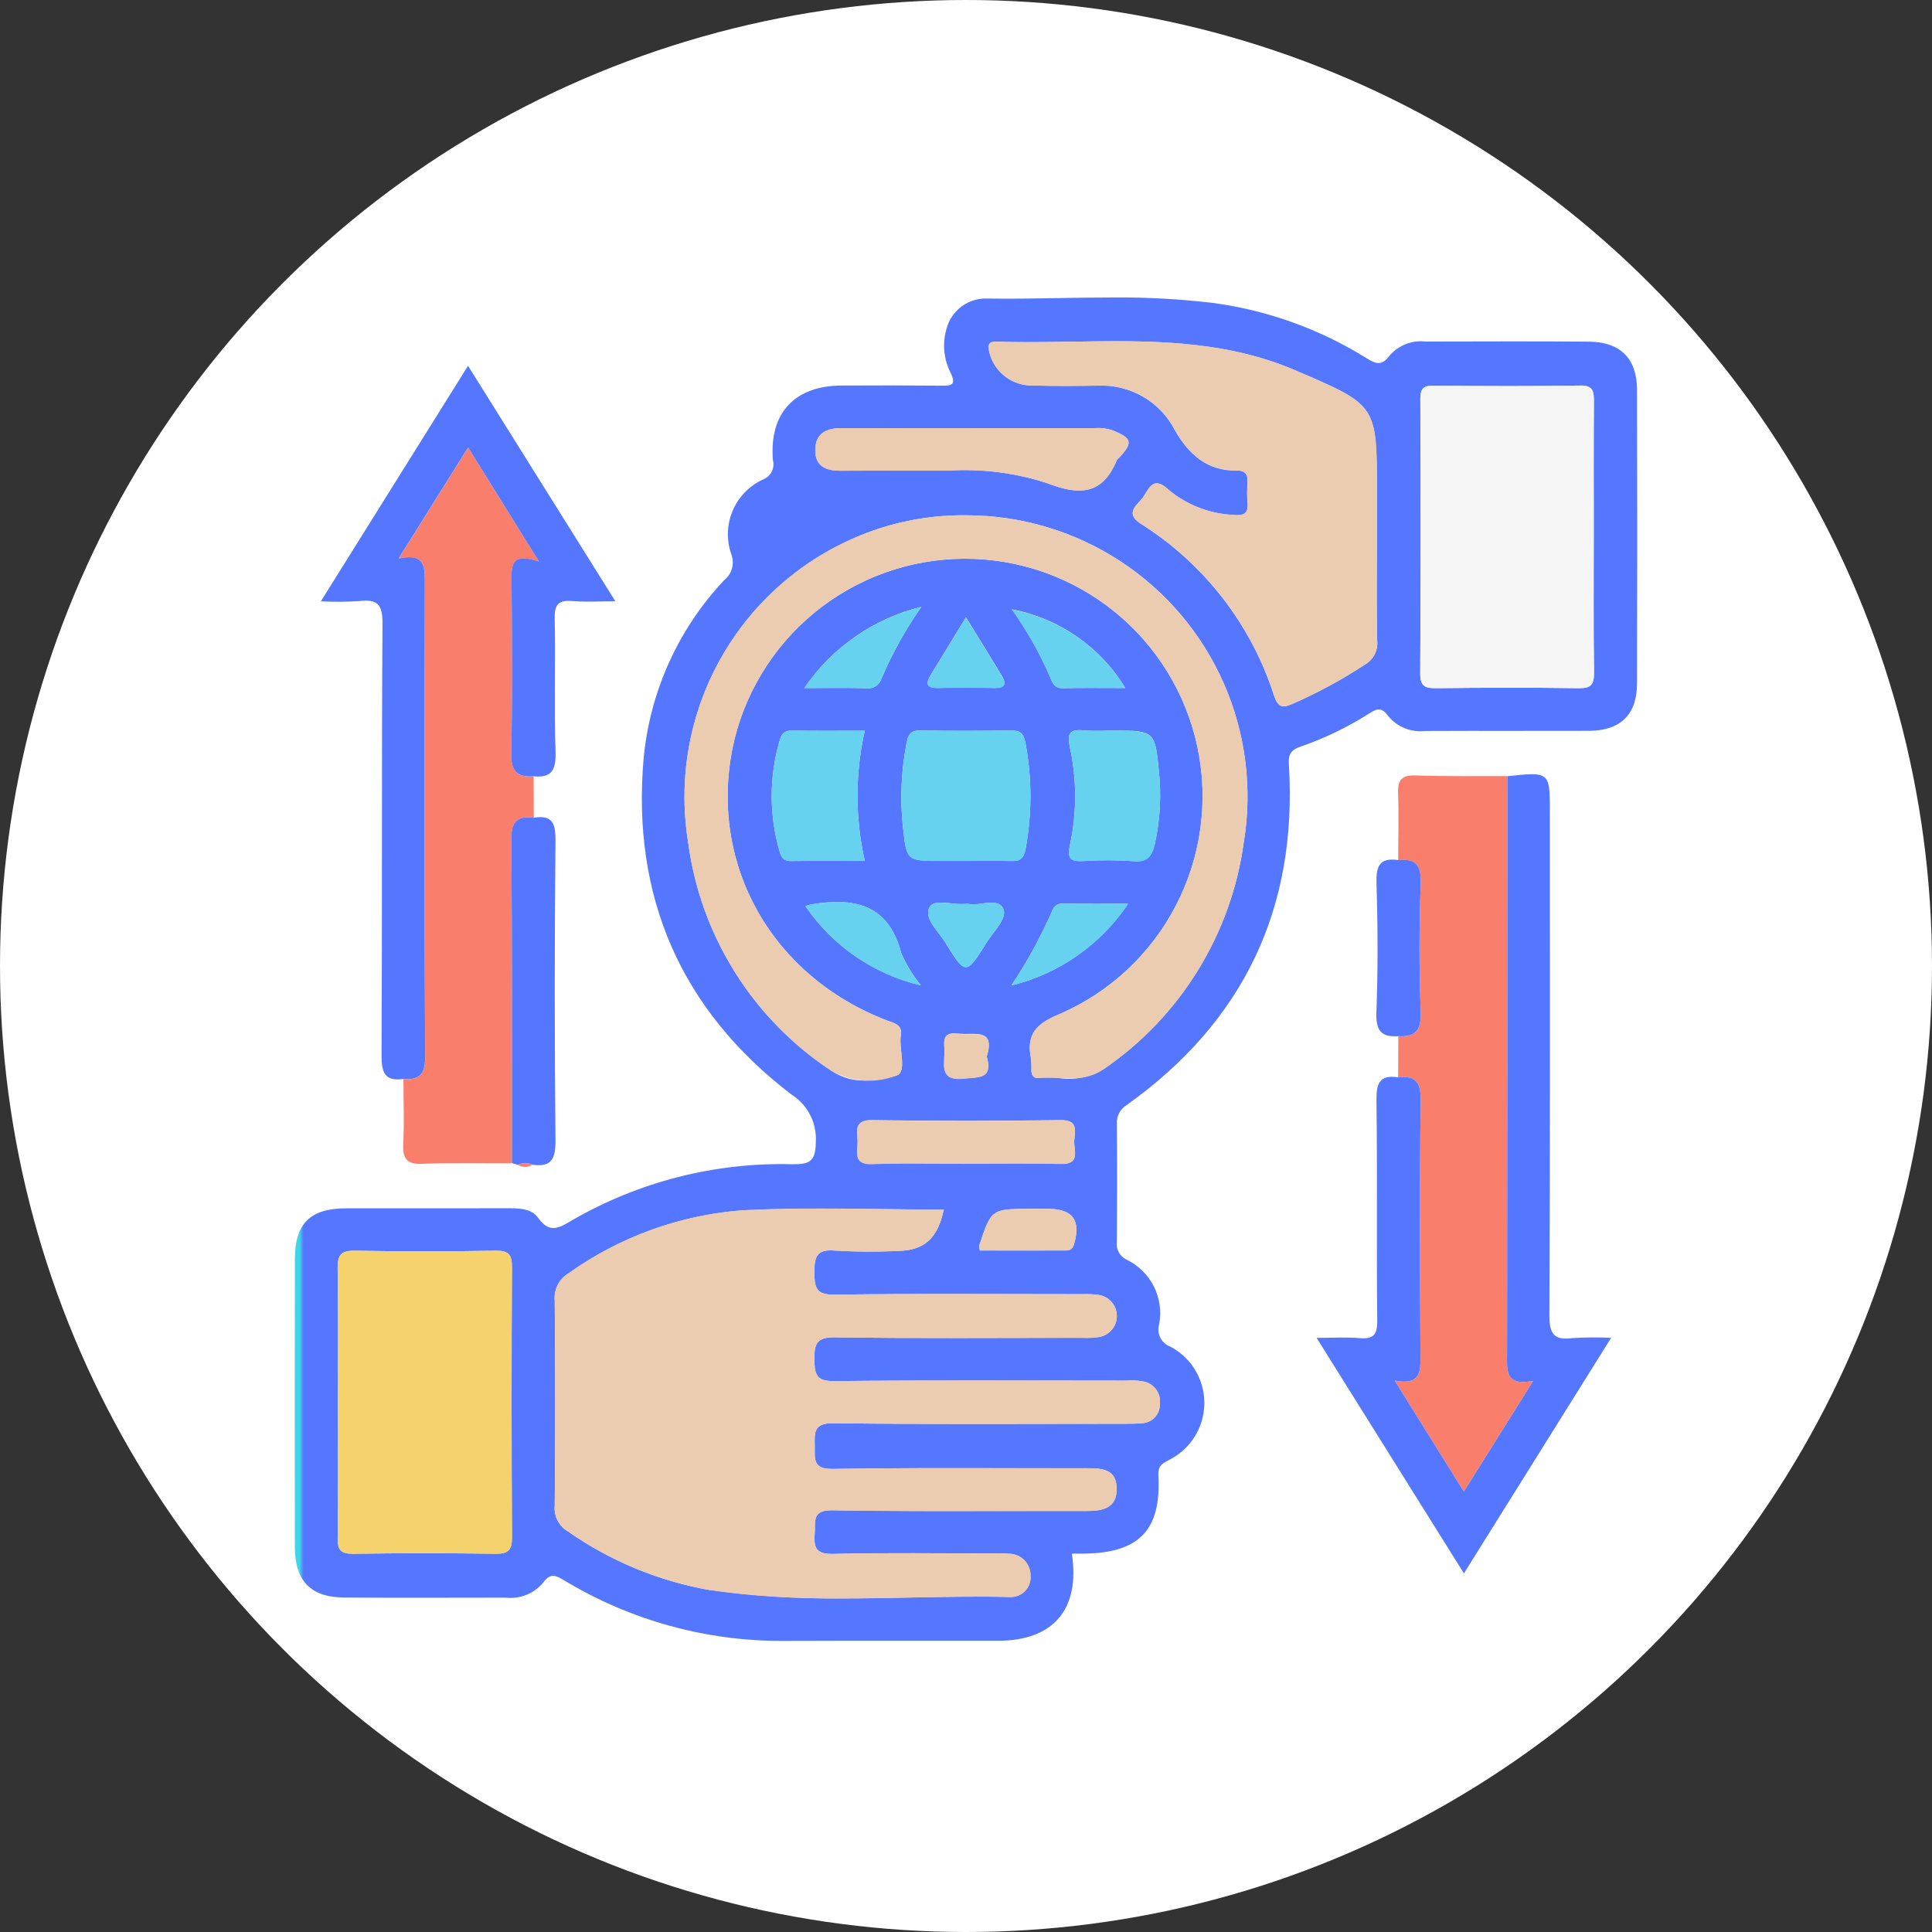 <svg xmlns="http://www.w3.org/2000/svg" xmlns:xlink="http://www.w3.org/1999/xlink" width="141" height="141" viewBox="0 0 141 141">
  <rect x="0" y="0" width="141" height="141" fill="#333333" stroke="none"/>
  <defs>
    <clipPath id="clip-path">
      <path id="Trazado_610060" data-name="Trazado 610060" d="M3.133,90.564c.046-3.311.018-6.622.018-9.932,0-3.26.035-6.521-.021-9.78-.017-1,.268-1.3,1.283-1.282,3.411.063,6.825.056,10.237,0,.942-.014,1.207.27,1.2,1.2q-.053,9.856,0,19.713c.006.943-.278,1.215-1.208,1.2q-5.194-.073-10.39,0H4.211c-.828,0-1.09-.268-1.078-1.126M50,69.556c-.022-.186-.069-.3-.04-.383.878-2.659.879-2.659,3.808-2.659h1.217c1.8,0,2.4.854,1.883,2.584-.136.459-.417.457-.726.454h-.082q-1.518.005-3.033,0H50M30.308,94.339a25.865,25.865,0,0,1-10.355-4.276,1.942,1.942,0,0,1-.98-1.856q.067-7.5,0-15a2.081,2.081,0,0,1,1.022-1.995,25.086,25.086,0,0,1,12.622-4.583c4.878-.258,9.78-.058,14.751-.058-.473,2.165-1.458,3-3.484,3.015a41.8,41.8,0,0,1-4.434-.029c-1.41-.137-1.536.5-1.526,1.656.009,1.109.174,1.577,1.469,1.56,5.966-.079,11.934-.036,17.9-.033l.26,0a6.342,6.342,0,0,1,1.113.055,1.553,1.553,0,0,1,.056,3.065,5,5,0,0,1-1.089.064l-.282,0c-5.967,0-11.936.053-17.9-.036-1.382-.02-1.544.477-1.528,1.65.015,1.109.18,1.56,1.466,1.547,7.038-.073,14.077-.036,21.115-.033.116,0,.234,0,.351-.006a4.054,4.054,0,0,1,1.02.056,1.473,1.473,0,0,1,1.257,1.654,1.353,1.353,0,0,1-1.331,1.4c-.413.04-.831.04-1.247.04h-.127c-7.039,0-14.078.05-21.115-.039-1.456-.018-1.377.682-1.364,1.661.013.941-.17,1.7,1.334,1.677,4.241-.07,8.485-.061,12.727-.052q2.893.006,5.786,0c1.084,0,2.168.034,2.187,1.468.019,1.462-1.025,1.653-2.212,1.65q-3.05-.008-6.1,0c-4.138.009-8.277.017-12.414-.053-1.548-.026-1.241.807-1.312,1.7-.084,1.052.114,1.518,1.361,1.488,3.874-.094,7.752-.035,11.628-.033a9.13,9.13,0,0,1,1.222.022,1.566,1.566,0,0,1,1.539,1.6,1.437,1.437,0,0,1-1.551,1.549c-2.411-.054-4.825-.006-7.239.041-1.651.033-3.3.065-4.951.065a63.484,63.484,0,0,1-9.643-.615m10.77-32.69c0-.739-.348-1.622,1.072-1.6,4.58.076,9.162.068,13.742,0,1.335-.019,1.029.826.992,1.512s.488,1.721-.987,1.68c-2.34-.065-4.682-.017-7.024-.017-.67,0-1.34-.006-2.011-.012-1.57-.014-3.14-.028-4.707.037l-.126,0c-1.268,0-.955-.884-.952-1.608m6.339-6.491c.025-.688-.323-1.589,1.039-1.414a5.476,5.476,0,0,0,.761.024c.936-.013,1.792-.026,1.283,1.643.469,1.672-.586,1.484-1.66,1.607a3.346,3.346,0,0,1-.38.024c-1.29,0-1.076-.972-1.043-1.884m7.861-10.394a.764.764,0,0,1,.834-.5c1.456.013,2.912.005,4.7.005A14.389,14.389,0,0,1,52.3,50.21a35.808,35.808,0,0,0,2.982-5.446M47.5,47.1c-.52-.837-1.611-1.793-1.177-2.6.228-.426.891-.355,1.593-.283a5.119,5.119,0,0,0,1.143.033,3.518,3.518,0,0,0,1.1-.021c.652-.078,1.28-.156,1.531.34.361.713-.678,1.675-1.18,2.479-.76,1.216-1.147,1.822-1.53,1.822s-.755-.59-1.484-1.765m-10.236-2.69c.344-.1.39-.114.437-.122,3.107-.517,5.632-.039,6.563,3.557A10.235,10.235,0,0,0,45.694,50.2a14.13,14.13,0,0,1-8.432-5.792m-1.873-3.967a14.45,14.45,0,0,1,0-8.111c.151-.527.37-.735.932-.724,1.722.033,3.445.012,5.279.012a21.48,21.48,0,0,0,0,9.5c-1.862,0-3.632-.015-5.4.009h-.021c-.5,0-.668-.258-.792-.691m9-1.784a20.679,20.679,0,0,1,.253-6.084c.123-.663.293-.983,1.032-.97,2.191.039,4.383.034,6.574,0,.685-.009.949.2,1.081.915a21.051,21.051,0,0,1,.005,7.745c-.14.76-.468.885-1.11.866-1.07-.03-2.141-.008-3.211-.008H47.176c-2.529,0-2.519,0-2.789-2.468m12.182,1.333a16.927,16.927,0,0,0,.009-7.121c-.22-1.031-.044-1.381,1.016-1.264a16.865,16.865,0,0,0,1.83.012h.61c2.6,0,2.766.122,3,2.7a16.519,16.519,0,0,1-.274,5.607c-.211.828-.514,1.312-1.516,1.222a27.364,27.364,0,0,0-3.659-.012c-.088,0-.171.006-.249.006-.7,0-.97-.195-.764-1.155m-10.14-12.46c.795-1.286,1.576-2.579,2.551-4.177.987,1.607,1.807,2.926,2.61,4.254.36.6.261.919-.527.9q-2.046-.045-4.095,0H46.9c-.81,0-.866-.334-.467-.98m8.742.3a26.494,26.494,0,0,0-2.841-5.057A12.447,12.447,0,0,1,60.619,28.5c-1.6,0-3.092-.021-4.583.011h-.028c-.507,0-.686-.311-.837-.686m-9.439-5.251a28.739,28.739,0,0,0-2.91,5.228,1.026,1.026,0,0,1-1.162.712c-1.37-.041-2.743-.013-4.469-.013a14.539,14.539,0,0,1,8.542-5.926M39.168,56.437A23.677,23.677,0,0,1,28.712,39.766,20.6,20.6,0,0,1,42.6,16.879a19.92,19.92,0,0,1,6.461-.983,20.523,20.523,0,0,1,20.2,23.858A23.979,23.979,0,0,1,59.082,56.282a4.869,4.869,0,0,1-3.372.676,10.71,10.71,0,0,0-1.487,0c-.3.028-.44-.219-.46-.494a7.313,7.313,0,0,0-.026-.916c-.376-1.8.414-2.575,2.105-3.26A17.332,17.332,0,1,0,31.935,32.949c-1.674,8.539,2.929,16.62,11.3,19.822.526.2,1.114.293.994,1.079-.157,1.022.5,2.72-.358,2.948a9.027,9.027,0,0,1-2.272.349,4.162,4.162,0,0,1-2.43-.711M37.986,11.168c-.01-1.241.8-1.635,1.919-1.632,3.158.011,6.316,0,9.474,0,2.954,0,5.908,0,8.862,0h.186a3.206,3.206,0,0,1,1.312.178c1.353.569,1.438.874.451,1.948-.069.075-.169.136-.206.224-1.056,2.576-2.8,2.549-5.108,1.648a19.5,19.5,0,0,0-7.229-.9q-1.653.006-3.3,0c-1.5,0-2.992,0-4.489.007h-.04c-1.031,0-1.82-.3-1.829-1.483M93.8,6.422c1.009-.016,1.012.491,1.007,1.226-.022,3.264-.009,6.528-.009,9.792,0,3.314-.024,6.63.02,9.944.011.855-.223,1.141-1.109,1.129-3.467-.048-6.935-.04-10.4,0-.8.008-1.177-.127-1.172-1.064q.056-10.021.007-20.042c0-.725.208-.978.951-.972q2.807.024,5.615.028,2.546,0,5.093-.036m-37.1-3.2c5.518-.089,11.035-.179,16.341,2.1,5.906,2.536,5.929,2.483,5.929,8.828V17.52c0,2.5-.032,5,.019,7.5a1.8,1.8,0,0,1-.877,1.762,35.8,35.8,0,0,1-5.358,2.9c-.732.321-1.026.154-1.286-.621a23.191,23.191,0,0,0-9.715-12.541c-1.242-.793-.258-1.377.145-1.929s.717-1.624,1.812-.6a7.934,7.934,0,0,0,4.745,1.876c.788.086,1.162-.069,1.075-.926a8.491,8.491,0,0,1,0-1.376c.037-.6-.088-.944-.814-.935-2.126.026-3.466-1.172-4.472-2.922a6.014,6.014,0,0,0-5.625-3.275c-1.581.025-3.163.039-4.742-.009A3.2,3.2,0,0,1,50.7,4.047c-.107-.469-.16-.841.47-.822.776.025,1.554.034,2.332.034,1.067,0,2.136-.017,3.2-.034M55.794.044c-1.74.029-3.48.059-5.217.034a2.955,2.955,0,0,0-3,2.168,4.37,4.37,0,0,0,.3,3.276c.4.869.055.922-.659.915q-3.673-.033-7.346-.01c-3.406.021-5.26,2.037-4.974,5.448a1.179,1.179,0,0,1-.71,1.4,4.4,4.4,0,0,0-2.311,5.514,1.658,1.658,0,0,1-.532,1.836,21.953,21.953,0,0,0-5.881,12.984c-.89,10.093,2.7,18.381,10.782,24.558a3.821,3.821,0,0,1,1.78,3.475c-.01,1.427-.467,1.631-1.728,1.615a30.48,30.48,0,0,0-16.062,4.092c-.912.533-1.623,1.016-2.464-.17-.526-.742-1.517-.712-2.4-.71q-3.1.01-6.19.005-2.72,0-5.441,0c-2.611.006-3.728,1.11-3.732,3.7Q0,74.729,0,79.276v2.612q0,4.632.006,9.263c0,2.509,1.136,3.707,3.6,3.727,3.928.032,7.856.01,11.784.008A3.1,3.1,0,0,0,18.123,93.8c.554-.776.961-.518,1.6-.137a30.637,30.637,0,0,0,15.884,4.381h.247c3.343-.016,6.686-.012,10.03-.009q2.714,0,5.428,0c4.038,0,6.021-2.279,5.4-6.361.376,0,.628,0,.881,0,4.027-.044,5.655-1.71,5.435-5.717-.043-.794.386-.881.864-1.165a4.645,4.645,0,0,0,.013-8.223,1.33,1.33,0,0,1-.823-1.624,4.325,4.325,0,0,0-2.361-4.717A1.261,1.261,0,0,1,60,68.9c.022-2.857.027-5.714,0-8.571a1.494,1.494,0,0,1,.708-1.387q12.8-9.122,11.846-24.821c-.044-.72.084-1.079.824-1.333a23.69,23.69,0,0,0,5.066-2.449c.6-.386.919-.394,1.35.2a3.053,3.053,0,0,0,2.714,1.1c2.1-.011,4.207-.01,6.31-.008,1.876,0,3.751,0,5.626-.005,2.307-.009,3.511-1.177,3.517-3.455q.013-4.9.014-9.794V16.6q0-4.933-.013-9.866c-.006-2.27-1.207-3.488-3.506-3.51-3.979-.038-7.958-.013-11.937-.009A3,3,0,0,0,79.911,4.23c-.582.8-1.018.614-1.721.183A28.248,28.248,0,0,0,66.933.388,57.788,57.788,0,0,0,59.633,0c-1.279,0-2.559.022-3.839.043" transform="translate(0 -0.001)" fill="none"/>
    </clipPath>
    <linearGradient id="linear-gradient" y1="1" x2="0.003" y2="1" gradientUnits="objectBoundingBox">
      <stop offset="0" stop-color="#40d5e6"/>
      <stop offset="1" stop-color="#57f"/>
    </linearGradient>
    <clipPath id="clip-path-2">
      <rect id="Rectángulo_378044" data-name="Rectángulo 378044" width="97.975" height="98.043" fill="none"/>
    </clipPath>
    <clipPath id="clip-path-3">
      <path id="Trazado_610063" data-name="Trazado 610063" d="M257.394,113.713q0,21.031-.022,42.062c0,1.258-.206,2.5,1.91,2.071l-5.064,8.08-5.049-8.1c1.825.354,1.894-.556,1.885-1.755-.045-6.219-.067-12.44.016-18.659.018-1.334-.344-1.865-1.648-1.717-1.384-.208-1.6.475-1.581,1.72.072,5.353,0,10.707.055,16.06.01,1.023-.29,1.337-1.28,1.254-.97-.081-1.951-.018-3.144-.018L254.224,171.9l10.742-17.191a24.722,24.722,0,0,0-2.805.019c-1.324.166-1.7-.252-1.7-1.643.063-12.236.037-24.473.037-36.71,0-2.245,0-2.8-1.316-2.8-.436,0-1.018.062-1.791.144" transform="translate(-243.473 -113.569)" fill="none"/>
    </clipPath>
    <linearGradient id="linear-gradient-2" x1="-3.47" y1="1.084" x2="-3.456" y2="1.084" xlink:href="#linear-gradient"/>
    <clipPath id="clip-path-4">
      <path id="Trazado_610064" data-name="Trazado 610064" d="M6.214,33.463a25.152,25.152,0,0,0,2.8-.019c1.313-.16,1.713.235,1.7,1.637-.069,10.5-.015,21-.068,31.5-.006,1.253.214,1.93,1.592,1.742,1.174.078,1.6-.324,1.589-1.636-.066-11.472-.05-22.945-.021-34.417,0-1.244.092-2.368-1.916-1.934l5.072-8.1,5.17,8.323c-2.02-.689-2.009.269-2,1.362.03,4.181.076,8.364-.025,12.542-.032,1.322.342,1.868,1.637,1.768,1.324.13,1.638-.473,1.6-1.756-.106-3.259.009-6.525-.061-9.785-.022-1.034.306-1.327,1.287-1.247s1.948.017,3.141.017L16.957,16.272,6.214,33.463" transform="translate(-6.214 -16.272)" fill="none"/>
    </clipPath>
    <linearGradient id="linear-gradient-3" x1="-0.089" y1="1.781" x2="-0.074" y2="1.781" xlink:href="#linear-gradient"/>
    <clipPath id="clip-path-5">
      <path id="Trazado_610065" data-name="Trazado 610065" d="M53.225,123.857c-1.317-.171-1.658.377-1.644,1.7.078,7.836.048,15.674.055,23.511l.439.121a1.247,1.247,0,0,1,1.05-.01c1.392.2,1.7-.434,1.685-1.773q-.106-10.923,0-21.848c.009-1.085-.143-1.747-1.105-1.747a2.968,2.968,0,0,0-.476.043" transform="translate(-51.581 -123.813)" fill="none"/>
    </clipPath>
    <linearGradient id="linear-gradient-4" x1="-4.849" y1="2.345" x2="-4.755" y2="2.345" xlink:href="#linear-gradient"/>
    <clipPath id="clip-path-6">
      <path id="Trazado_610066" data-name="Trazado 610066" d="M257.711,135.682c.1,3.133.112,6.274-.006,9.4-.05,1.309.331,1.835,1.6,1.74,1.285.083,1.685-.452,1.635-1.779-.117-3.108-.115-6.226,0-9.334.048-1.329-.334-1.875-1.645-1.737a3.047,3.047,0,0,0-.444-.036c-.976,0-1.174.635-1.14,1.741" transform="translate(-257.7 -133.941)" fill="none"/>
    </clipPath>
    <linearGradient id="linear-gradient-5" x1="-23.646" y1="4.366" x2="-23.554" y2="4.366" xlink:href="#linear-gradient"/>
  </defs>
  <g id="Grupo_1073648" data-name="Grupo 1073648" transform="translate(-1143 -14089)">
    <g id="Grupo_1071491" data-name="Grupo 1071491" transform="translate(874 13131)">
      <circle id="Elipse_5614" data-name="Elipse 5614" cx="70.5" cy="70.5" r="70.5" transform="translate(269 958)" fill="#fff"/>
    </g>
    <g id="Grupo_1072837" data-name="Grupo 1072837" transform="translate(1164.512 14110.712)">
      <g id="Grupo_1072824" data-name="Grupo 1072824" transform="translate(0 0)">
        <g id="Grupo_1072823" data-name="Grupo 1072823" clip-path="url(#clip-path)">
          <rect id="Rectángulo_378043" data-name="Rectángulo 378043" width="97.975" height="98.043" transform="translate(0 0)" fill="url(#linear-gradient)"/>
        </g>
      </g>
      <g id="Grupo_1072826" data-name="Grupo 1072826">
        <g id="Grupo_1072825" data-name="Grupo 1072825" clip-path="url(#clip-path-2)">
          <path id="Trazado_610061" data-name="Trazado 610061" d="M33.025,87.984c-2.174.005-4.35-.054-6.52.042-1.182.052-1.473-.387-1.417-1.483.08-1.563.015-3.134.012-4.7,1.174.078,1.6-.324,1.589-1.636-.066-11.472-.05-22.945-.021-34.417,0-1.244.092-2.368-1.916-1.934l5.072-8.1,5.17,8.323c-2.02-.689-2.009.269-2,1.362.03,4.181.076,8.364-.025,12.542-.032,1.322.342,1.868,1.637,1.768q.005,1.51.01,3.021c-1.317-.171-1.658.377-1.644,1.7.078,7.836.048,15.674.055,23.511" transform="translate(-17.17 -24.802)" fill="#f97f6c"/>
          <path id="Trazado_610062" data-name="Trazado 610062" d="M262.326,120.053c0-1.623.055-3.248-.006-4.869-.036-.975.256-1.348,1.281-1.312,2.229.076,4.462.04,6.693.049q0,21.031-.022,42.062c0,1.258-.205,2.5,1.91,2.071l-5.064,8.08-5.049-8.1c1.825.355,1.894-.555,1.886-1.755-.045-6.22-.068-12.44.016-18.659.018-1.334-.344-1.865-1.648-1.717q.006-1.5.013-3c1.285.083,1.685-.452,1.635-1.78-.118-3.107-.115-6.226,0-9.334.048-1.329-.335-1.875-1.645-1.737" transform="translate(-181.798 -78.991)" fill="#f97f6c"/>
        </g>
      </g>
      <g id="Grupo_1072828" data-name="Grupo 1072828" transform="translate(74.576 34.786)">
        <g id="Grupo_1072827" data-name="Grupo 1072827" clip-path="url(#clip-path-3)">
          <rect id="Rectángulo_378045" data-name="Rectángulo 378045" width="21.493" height="58.329" transform="translate(0 0)" fill="url(#linear-gradient-2)"/>
        </g>
      </g>
      <g id="Grupo_1072830" data-name="Grupo 1072830" transform="translate(1.903 4.984)">
        <g id="Grupo_1072829" data-name="Grupo 1072829" clip-path="url(#clip-path-4)">
          <rect id="Rectángulo_378046" data-name="Rectángulo 378046" width="21.494" height="52.242" transform="translate(0 0)" fill="url(#linear-gradient-3)"/>
        </g>
      </g>
      <g id="Grupo_1072832" data-name="Grupo 1072832" transform="translate(15.799 37.924)">
        <g id="Grupo_1072831" data-name="Grupo 1072831" clip-path="url(#clip-path-5)">
          <rect id="Rectángulo_378047" data-name="Rectángulo 378047" width="3.256" height="25.691" transform="translate(-0.013 -0.128)" fill="url(#linear-gradient-4)"/>
        </g>
      </g>
      <g id="Grupo_1072834" data-name="Grupo 1072834" transform="translate(78.934 41.026)">
        <g id="Grupo_1072833" data-name="Grupo 1072833" clip-path="url(#clip-path-6)">
          <rect id="Rectángulo_378048" data-name="Rectángulo 378048" width="3.336" height="13.083" transform="translate(-0.045 -0.103)" fill="url(#linear-gradient-5)"/>
        </g>
      </g>
      <g id="Grupo_1072836" data-name="Grupo 1072836">
        <g id="Grupo_1072835" data-name="Grupo 1072835" clip-path="url(#clip-path-2)">
          <path id="Trazado_610067" data-name="Trazado 610067" d="M53.193,206.393a1.246,1.246,0,0,1,1.05-.01.979.979,0,0,1-1.05.01" transform="translate(-36.9 -143.09)" fill="#f97f6c"/>
          <path id="Trazado_610068" data-name="Trazado 610068" d="M90.333,217.182c-.473,2.165-1.458,3-3.484,3.015a41.8,41.8,0,0,1-4.434-.029c-1.411-.137-1.536.5-1.526,1.655.009,1.11.174,1.577,1.469,1.56,5.966-.079,11.934-.036,17.9-.033a8.159,8.159,0,0,1,1.373.054,1.553,1.553,0,0,1,.056,3.065,6.8,6.8,0,0,1-1.371.061c-5.967,0-11.936.053-17.9-.036-1.382-.021-1.543.477-1.528,1.65.014,1.109.18,1.56,1.466,1.547,7.038-.073,14.077-.036,21.115-.033a6.2,6.2,0,0,1,1.371.05,1.474,1.474,0,0,1,1.258,1.654,1.354,1.354,0,0,1-1.331,1.4c-.455.044-.916.039-1.375.039-7.039,0-14.078.051-21.115-.039-1.456-.018-1.377.682-1.364,1.661.013.941-.17,1.7,1.334,1.677,6.17-.1,12.342-.037,18.514-.047,1.084,0,2.168.033,2.187,1.468.019,1.462-1.025,1.653-2.212,1.65-6.171-.016-12.344.054-18.513-.05-1.548-.026-1.242.806-1.313,1.7-.084,1.053.114,1.518,1.361,1.488,3.874-.094,7.752-.035,11.628-.034a9.186,9.186,0,0,1,1.223.023,1.566,1.566,0,0,1,1.539,1.6,1.437,1.437,0,0,1-1.551,1.549c-7.279-.164-14.585.6-21.833-.509a25.87,25.87,0,0,1-10.355-4.277,1.941,1.941,0,0,1-.98-1.856q.067-7.5,0-15a2.08,2.08,0,0,1,1.022-1.995,25.086,25.086,0,0,1,12.622-4.583c4.878-.258,9.78-.058,14.751-.058" transform="translate(-42.967 -150.607)" fill="#ecccb1"/>
          <path id="Trazado_610069" data-name="Trazado 610069" d="M113.539,51.9a20.523,20.523,0,0,1,20.2,23.858,23.979,23.979,0,0,1-10.178,16.528c-1.56,1.128-3.233.524-4.859.673-.3.028-.44-.219-.46-.494a7.259,7.259,0,0,0-.026-.916c-.376-1.8.413-2.575,2.1-3.26A17.332,17.332,0,1,0,96.418,68.949c-1.674,8.539,2.929,16.62,11.3,19.822.526.2,1.114.293.994,1.079-.157,1.022.5,2.72-.358,2.948a5.536,5.536,0,0,1-4.7-.361A23.677,23.677,0,0,1,93.195,75.765a20.6,20.6,0,0,1,13.883-22.887,19.925,19.925,0,0,1,6.461-.982" transform="translate(-64.482 -36)" fill="#ecccb1"/>
          <path id="Trazado_610070" data-name="Trazado 610070" d="M193.653,24.745c0,2.5-.032,5,.019,7.5A1.8,1.8,0,0,1,192.8,34a35.809,35.809,0,0,1-5.358,2.9c-.732.321-1.026.154-1.286-.621a23.187,23.187,0,0,0-9.715-12.54c-1.242-.793-.258-1.377.145-1.93s.717-1.624,1.812-.6a7.934,7.934,0,0,0,4.745,1.876c.788.086,1.162-.069,1.075-.926a8.489,8.489,0,0,1,0-1.376c.037-.6-.088-.944-.814-.935-2.125.026-3.466-1.172-4.472-2.922a6.014,6.014,0,0,0-5.625-3.275c-1.581.024-3.163.039-4.742-.009a3.2,3.2,0,0,1-3.183-2.367c-.107-.469-.16-.841.47-.821,7.336.236,14.794-.942,21.878,2.1,5.906,2.536,5.929,2.483,5.929,8.828v3.366" transform="translate(-114.676 -7.225)" fill="#ecccb1"/>
          <path id="Trazado_610071" data-name="Trazado 610071" d="M280.826,31.98c0,3.315-.025,6.63.019,9.944.011.855-.223,1.141-1.109,1.129-3.467-.048-6.935-.04-10.4,0-.8.008-1.177-.127-1.172-1.064q.056-10.021.007-20.042c0-.725.207-.978.951-.972,3.569.031,7.139.047,10.708-.008,1.009-.016,1.012.491,1.007,1.226-.022,3.264-.009,6.528-.008,9.792" transform="translate(-186.023 -14.541)" fill="#f5f5f5"/>
          <path id="Trazado_610072" data-name="Trazado 610072" d="M10.238,238.186c0-3.26.036-6.521-.021-9.78-.017-1,.269-1.3,1.284-1.282,3.411.063,6.825.056,10.236,0,.942-.014,1.207.27,1.2,1.2q-.052,9.856.005,19.713c.006.943-.278,1.214-1.208,1.2q-5.194-.073-10.39,0c-.867.01-1.139-.251-1.127-1.126.046-3.311.018-6.622.018-9.933" transform="translate(-7.087 -157.555)" fill="#f6d26d"/>
          <path id="Trazado_610073" data-name="Trazado 610073" d="M149.269,112.707h-1.835c-2.529,0-2.519,0-2.789-2.468a20.668,20.668,0,0,1,.253-6.084c.123-.664.293-.983,1.032-.97,2.191.039,4.383.033,6.574,0,.685-.01.949.2,1.081.915a21.049,21.049,0,0,1,.005,7.745c-.14.76-.468.885-1.11.867-1.069-.03-2.14-.008-3.211-.008" transform="translate(-100.258 -71.58)" fill="#67d2ef"/>
          <path id="Trazado_610074" data-name="Trazado 610074" d="M135.409,31.135c2.954,0,5.908,0,8.862,0a3.7,3.7,0,0,1,1.5.178c1.353.568,1.438.874.451,1.948-.069.075-.169.136-.206.224-1.056,2.576-2.8,2.549-5.108,1.649a19.5,19.5,0,0,0-7.229-.9c-2.6.009-5.2-.012-7.793.008-1.05.008-1.86-.286-1.869-1.482-.009-1.242.8-1.635,1.919-1.632,3.158.01,6.316,0,9.474,0" transform="translate(-86.03 -21.596)" fill="#ecccb1"/>
          <path id="Trazado_610075" data-name="Trazado 610075" d="M120.443,112.71c-1.862,0-3.632-.015-5.4.009-.52.007-.688-.252-.813-.691a14.45,14.45,0,0,1,0-8.111c.151-.527.371-.735.932-.724,1.722.033,3.445.012,5.279.012a21.485,21.485,0,0,0,0,9.5" transform="translate(-78.838 -71.585)" fill="#67d2ef"/>
          <path id="Trazado_610076" data-name="Trazado 610076" d="M187.372,103.155h.61c2.6,0,2.766.121,3,2.7a16.52,16.52,0,0,1-.274,5.607c-.211.828-.514,1.312-1.516,1.222a27.415,27.415,0,0,0-3.659-.012c-.889.04-1.242-.083-1.013-1.149a16.925,16.925,0,0,0,.009-7.121c-.22-1.031-.044-1.381,1.016-1.264a16.789,16.789,0,0,0,1.83.012" transform="translate(-127.948 -71.536)" fill="#67d2ef"/>
          <path id="Trazado_610077" data-name="Trazado 610077" d="M141.823,199.228c-2.24,0-4.482-.068-6.718.025-1.414.059-1.081-.858-1.078-1.605s-.347-1.622,1.072-1.6c4.58.076,9.162.068,13.743,0,1.335-.019,1.029.826.992,1.512s.488,1.721-.987,1.68c-2.34-.065-4.682-.017-7.024-.017" transform="translate(-92.949 -135.999)" fill="#ecccb1"/>
          <path id="Trazado_610078" data-name="Trazado 610078" d="M121.652,144.321c.344-.1.39-.114.437-.122,3.107-.517,5.632-.039,6.563,3.557a10.251,10.251,0,0,0,1.431,2.357,14.131,14.131,0,0,1-8.432-5.792" transform="translate(-84.39 -99.91)" fill="#67d2ef"/>
          <path id="Trazado_610079" data-name="Trazado 610079" d="M179.251,144.522a14.39,14.39,0,0,1-8.52,5.939,35.765,35.765,0,0,0,2.982-5.446.765.765,0,0,1,.834-.5c1.456.013,2.912.005,4.7.005" transform="translate(-118.436 -100.251)" fill="#67d2ef"/>
          <path id="Trazado_610080" data-name="Trazado 610080" d="M129.958,73.711a28.736,28.736,0,0,0-2.91,5.228,1.026,1.026,0,0,1-1.162.712c-1.371-.041-2.743-.013-4.469-.013a14.539,14.539,0,0,1,8.542-5.926" transform="translate(-84.226 -51.133)" fill="#67d2ef"/>
          <path id="Trazado_610081" data-name="Trazado 610081" d="M170.845,74.343a12.447,12.447,0,0,1,8.289,5.731c-1.6,0-3.092-.021-4.584.011-.529.012-.711-.3-.865-.686a26.485,26.485,0,0,0-2.84-5.057" transform="translate(-118.515 -51.572)" fill="#67d2ef"/>
          <path id="Trazado_610082" data-name="Trazado 610082" d="M163.135,220.193c-.022-.186-.068-.3-.04-.383.878-2.659.879-2.659,3.808-2.659h1.217c1.8,0,2.395.854,1.883,2.584-.148.5-.469.453-.808.454-2.023.007-4.046,0-6.059,0" transform="translate(-113.132 -150.638)" fill="#ecccb1"/>
          <path id="Trazado_610083" data-name="Trazado 610083" d="M153.738,144.258c.888.191,2.237-.468,2.636.319.361.713-.678,1.675-1.18,2.478-1.511,2.417-1.546,2.422-3.015.057-.52-.837-1.611-1.794-1.177-2.6.355-.665,1.769-.119,2.736-.25" transform="translate(-104.681 -100.011)" fill="#67d2ef"/>
          <path id="Trazado_610084" data-name="Trazado 610084" d="M153.582,76.253c.988,1.607,1.807,2.926,2.61,4.254.361.6.261.919-.527.9q-2.047-.045-4.095,0c-.879.02-.951-.314-.54-.979.795-1.286,1.576-2.579,2.551-4.177" transform="translate(-104.602 -52.897)" fill="#67d2ef"/>
          <path id="Trazado_610085" data-name="Trazado 610085" d="M157.814,177.077c.469,1.671-.585,1.484-1.66,1.607-1.709.2-1.459-.867-1.423-1.86.025-.688-.323-1.589,1.039-1.414,1.125.145,2.692-.46,2.044,1.667" transform="translate(-107.313 -121.667)" fill="#ecccb1"/>
        </g>
      </g>
    </g>
  </g>
</svg>
